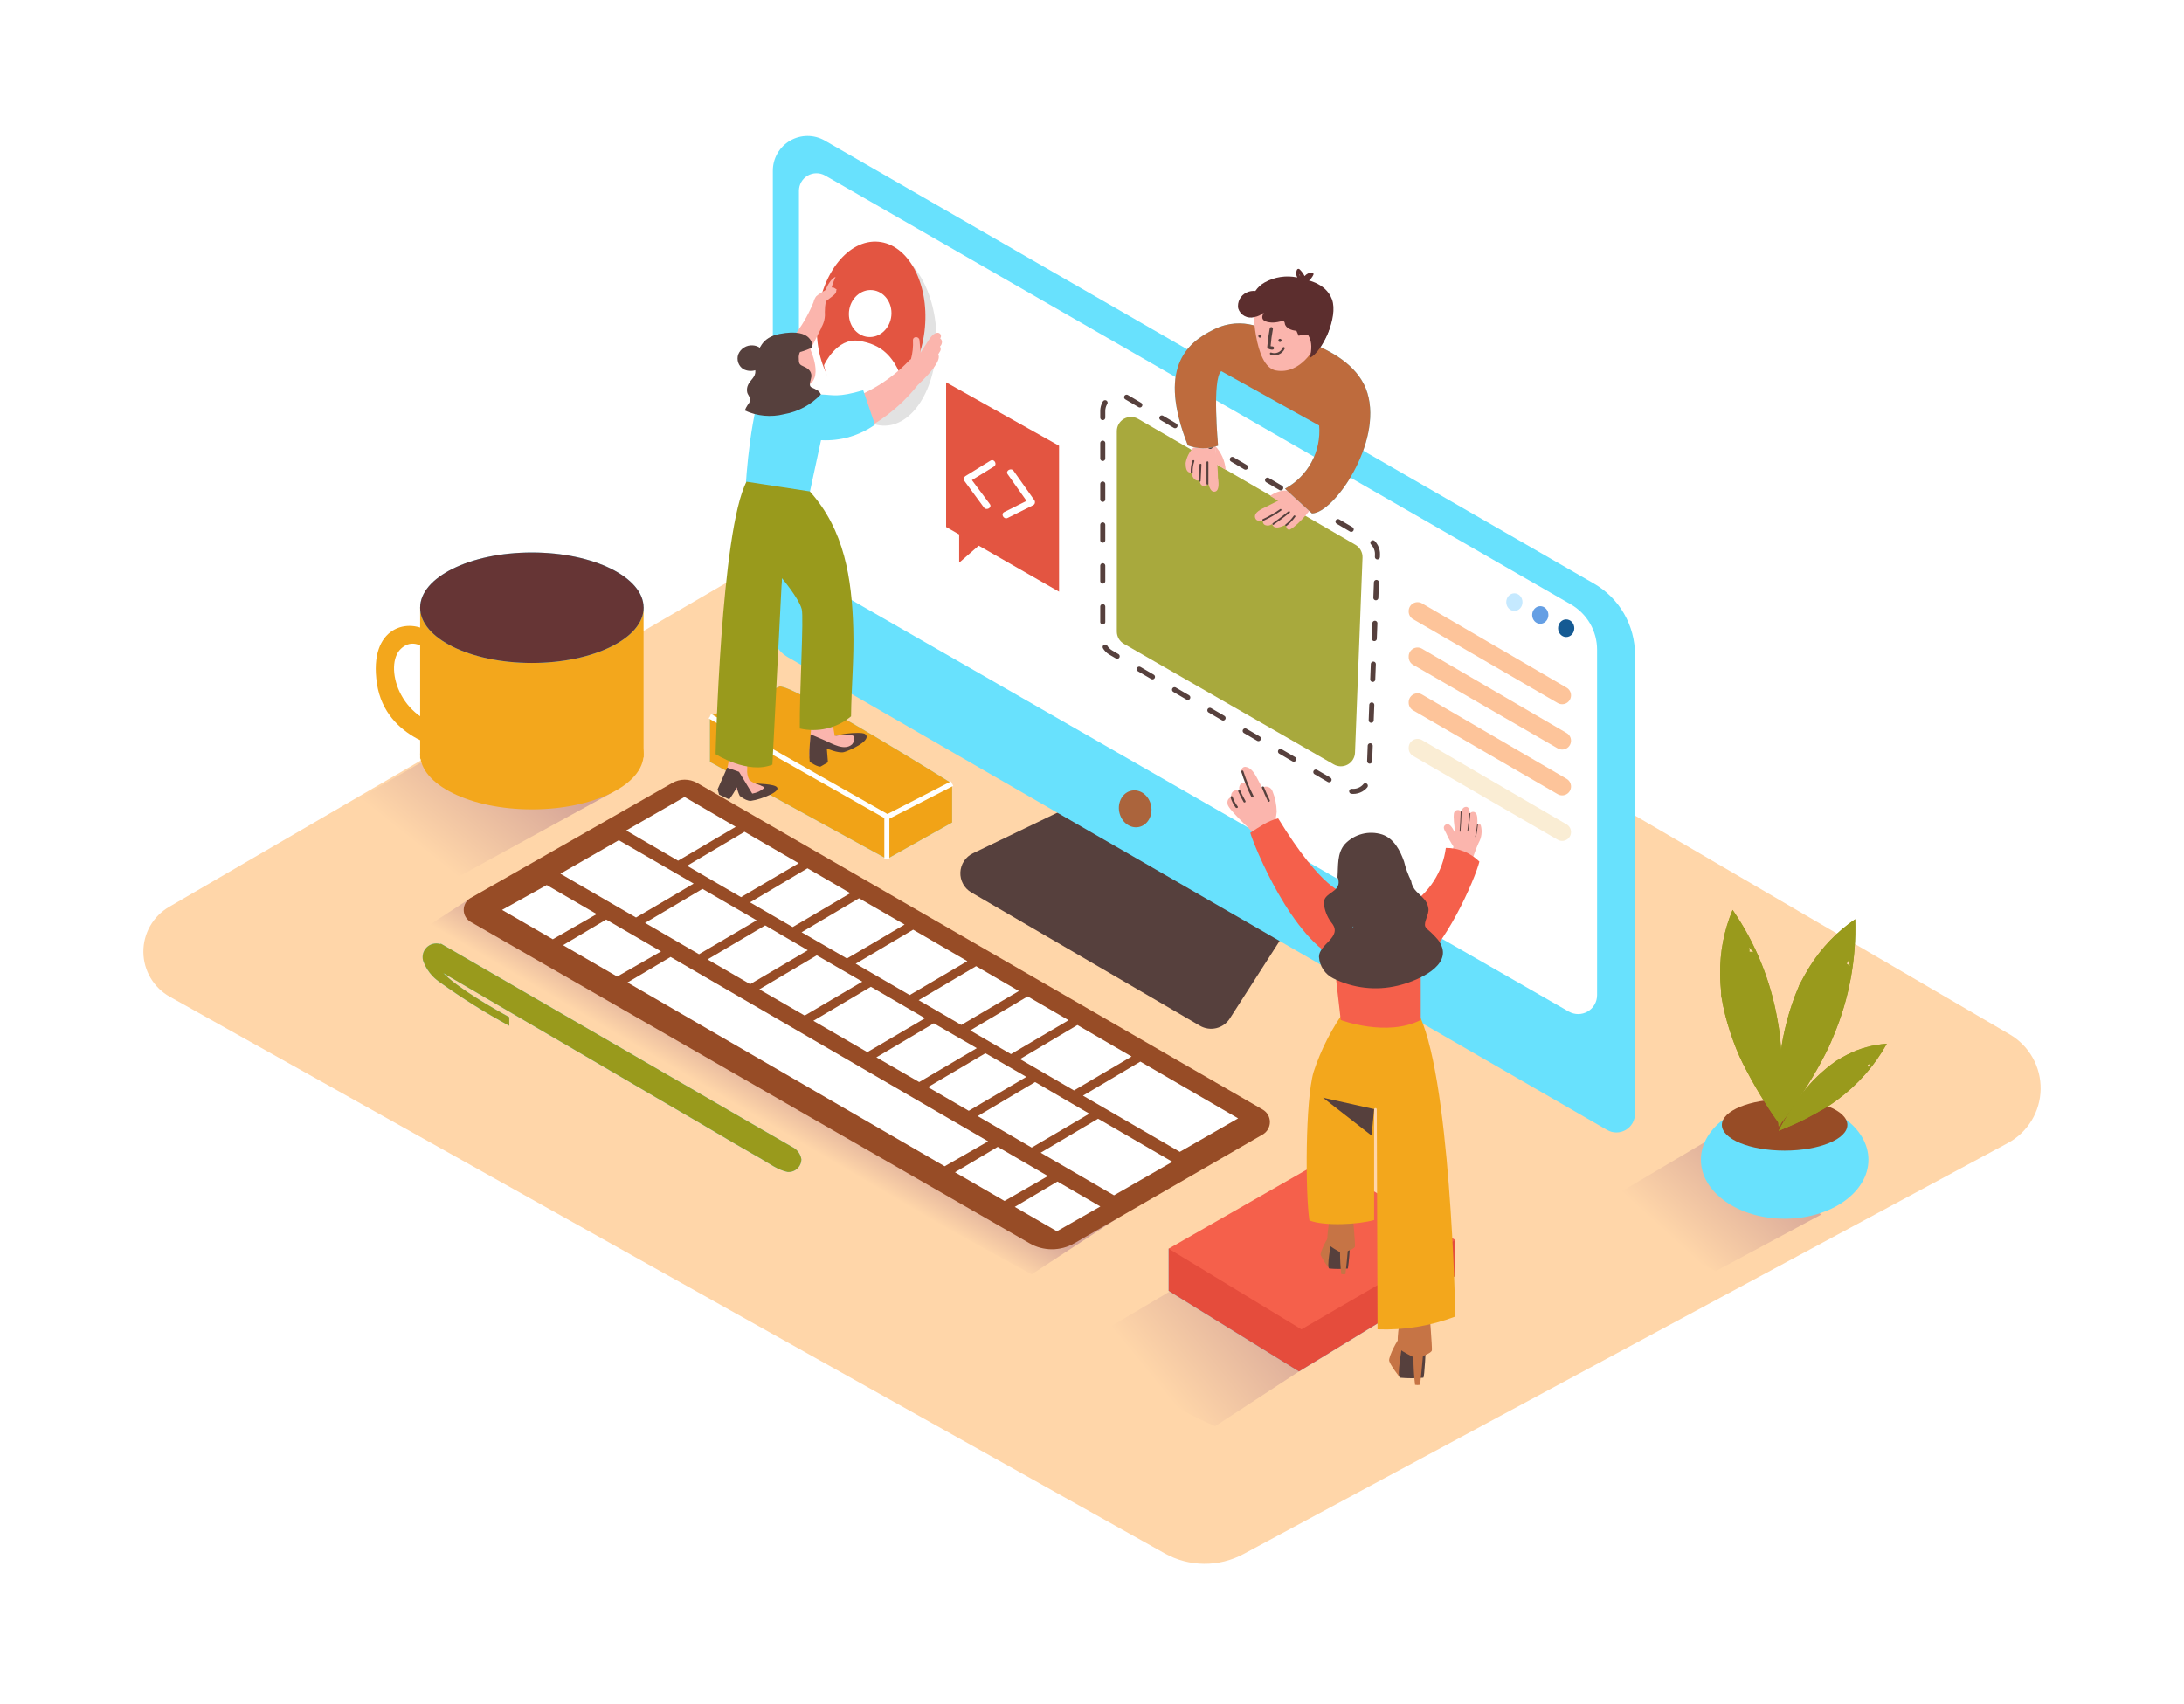 <svg width="273" height="213" viewBox="0 0 273 213" fill="none" xmlns="http://www.w3.org/2000/svg">
<g filter="url(#filter0_d_123_492)">
<path d="M122.725 47.291L21.137 106.385C20.151 106.959 19.333 107.783 18.768 108.775C18.203 109.767 17.911 110.891 17.921 112.032C17.93 113.173 18.242 114.292 18.823 115.274C19.405 116.256 20.235 117.067 21.232 117.624L145.587 187.214C147.09 188.055 148.781 188.503 150.503 188.517C152.226 188.532 153.924 188.111 155.441 187.296L250.98 135.913C252.199 135.258 253.221 134.29 253.941 133.108C254.661 131.927 255.054 130.575 255.078 129.192C255.103 127.808 254.758 126.443 254.08 125.237C253.402 124.031 252.414 123.028 251.219 122.33L122.725 47.291Z" fill="#FFD6A9"/>
<path d="M52.53 88.386L39.974 95.681C39.974 95.681 40.673 106.334 53.525 104.684L76.691 91.996" fill="url(#paint0_linear_123_492)"/>
<path d="M66.485 94.194C74.198 94.194 80.452 91.103 80.452 87.29C80.452 83.476 74.198 80.385 66.485 80.385C58.771 80.385 52.518 83.476 52.518 87.29C52.518 91.103 58.771 94.194 66.485 94.194Z" fill="#F3A71C"/>
<path d="M80.445 68.9V87.674C80.445 87.674 70.05 97.294 52.518 87.831V68.931" fill="#F3A71C"/>
<path d="M54.609 75.609C54.609 75.609 52.297 72.069 50.117 74.11C47.937 76.151 49.846 83.232 56.241 83.913V86.773C56.241 86.773 48.208 85.683 47.118 78.47C46.028 71.256 51.207 70.141 53.79 72.126" fill="#F3A71C"/>
<path d="M133.668 93.886L121.616 99.688C121.162 99.906 120.776 100.243 120.499 100.664C120.222 101.085 120.065 101.573 120.045 102.077C120.025 102.58 120.143 103.079 120.385 103.521C120.627 103.962 120.985 104.33 121.421 104.583L149.991 121.247C150.608 121.607 151.341 121.715 152.036 121.548C152.731 121.382 153.334 120.953 153.721 120.352L160.651 109.554" fill="#56403D"/>
<path d="M106.282 130.243L58.855 105.27L51.61 109.995L128.949 152.331L139.596 145.369" fill="url(#paint1_linear_123_492)"/>
<path d="M147.162 153.912L135.873 160.603C135.873 160.603 143.275 167.696 151.894 171.313L162.371 164.471" fill="url(#paint2_linear_123_492)"/>
<path d="M146.079 149.118V154.397L162.37 164.477L181.919 152.532V148.034" fill="#6DE1FC"/>
<path d="M146.079 149.118V154.397L162.37 164.477L181.919 152.532V148.034" fill="#E54C3C"/>
<path d="M181.919 148.034L165.319 138.105L146.079 149.118L162.679 159.204L181.919 148.034Z" fill="#F5604B"/>
<path d="M166.163 151.6C165.733 151.081 165.367 150.512 165.073 149.905C165.004 149.502 165.987 147.581 166.17 147.637C166.829 147.968 167.446 148.376 168.009 148.853" fill="#C67445"/>
<path d="M166.34 148.45C166.377 148.601 165.798 151.493 166.163 151.6C166.936 151.672 167.715 151.672 168.488 151.6C168.634 150.556 168.722 149.504 168.752 148.45" fill="#56403D"/>
<path d="M169.08 144.758L166.169 145.571C166.169 145.64 165.69 148.261 166.056 148.652C166.521 148.982 167.005 149.285 167.505 149.559C167.502 150.475 167.554 151.39 167.662 152.299C167.835 152.332 168.012 152.332 168.185 152.299C168.305 151.348 168.469 149.414 168.469 149.414C168.469 149.414 169.319 149.118 169.37 148.853C169.42 148.589 169.08 144.758 169.08 144.758Z" fill="#C67445"/>
<path d="M175.008 165.252C175.008 165.252 173.748 163.646 173.647 163.135C173.547 162.625 174.788 160.231 175.021 160.3C175.843 160.713 176.613 161.223 177.314 161.819" fill="#C67445"/>
<path d="M175.229 161.308C175.273 161.497 174.549 165.088 175.008 165.252C175.974 165.342 176.947 165.342 177.913 165.252C178.064 165.252 178.24 161.308 178.24 161.308" fill="#56403D"/>
<path d="M178.656 156.734L175.021 157.749C175.021 157.837 174.422 161.107 174.876 161.592C175.33 162.077 176.716 162.638 176.684 162.726C176.68 163.867 176.745 165.007 176.879 166.14C177.088 166.178 177.301 166.178 177.509 166.14C177.654 164.95 177.862 162.537 177.862 162.537C177.862 162.537 178.927 162.165 178.984 161.837C179.04 161.51 178.656 156.734 178.656 156.734Z" fill="#C67445"/>
<path d="M199.244 65.964L103.106 10.581C102.446 10.199 101.696 9.999 100.933 10C100.17 10.001 99.42 10.204 98.761 10.587C98.101 10.971 97.554 11.522 97.176 12.184C96.797 12.847 96.6 13.598 96.605 14.361V71.974C96.6 72.612 96.764 73.239 97.08 73.793C97.397 74.346 97.855 74.805 98.407 75.124L200.882 134.275C201.236 134.48 201.638 134.588 202.046 134.588C202.455 134.589 202.857 134.481 203.211 134.277C203.565 134.072 203.858 133.778 204.062 133.424C204.266 133.069 204.373 132.668 204.373 132.259V74.834C204.372 73.036 203.898 71.269 202.998 69.712C202.098 68.154 200.803 66.862 199.244 65.964Z" fill="#68E1FD"/>
<path d="M103.119 14.934L196.359 68.566C197.356 69.139 198.183 69.965 198.759 70.961C199.334 71.956 199.636 73.086 199.635 74.236V117.429C199.634 117.842 199.525 118.248 199.318 118.606C199.112 118.964 198.814 119.262 198.457 119.469C198.099 119.676 197.693 119.786 197.28 119.787C196.866 119.789 196.46 119.681 196.101 119.476L101.04 64.918C100.684 64.715 100.389 64.422 100.183 64.068C99.977 63.714 99.869 63.312 99.868 62.902V16.83C99.872 16.451 99.975 16.08 100.165 15.752C100.356 15.424 100.628 15.151 100.956 14.96C101.283 14.769 101.655 14.666 102.034 14.662C102.413 14.657 102.787 14.751 103.119 14.934Z" fill="white"/>
<path d="M97.449 78.835C99.163 78.551 119.014 90.975 119.014 90.975V95.832L110.874 100.4L88.742 88.26V82.552L97.449 78.835Z" fill="#6DE1FC"/>
<path d="M97.449 78.835C99.163 78.551 119.014 90.975 119.014 90.975V95.832L110.874 100.4L88.742 88.26V82.552L97.449 78.835Z" fill="#F1A317"/>
<path d="M84.03 90.893L58.83 105.27C58.567 105.421 58.349 105.639 58.197 105.902C58.045 106.164 57.965 106.463 57.965 106.766C57.965 107.069 58.045 107.368 58.197 107.63C58.349 107.893 58.567 108.111 58.83 108.262L128.703 148.45C129.551 148.939 130.512 149.196 131.491 149.196C132.47 149.196 133.431 148.939 134.279 148.45L157.809 134.861C158.09 134.705 158.324 134.476 158.487 134.2C158.65 133.923 158.736 133.607 158.736 133.286C158.736 132.965 158.65 132.649 158.487 132.372C158.324 132.095 158.09 131.867 157.809 131.711L87.123 90.88C86.65 90.616 86.117 90.479 85.575 90.481C85.033 90.483 84.501 90.625 84.03 90.893Z" fill="#974C26"/>
<path d="M100.171 137.935C100.116 137.604 99.981 137.29 99.778 137.022C99.575 136.754 99.31 136.54 99.005 136.398L95.276 134.243L89.511 130.904L82.625 126.917L75.298 122.67L68.211 118.569L62.05 115.003L57.495 112.364L55.101 110.978C55.101 111.028 55.019 111.028 54.968 111.015C54.68 110.94 54.378 110.941 54.09 111.019C53.803 111.096 53.541 111.248 53.331 111.458C53.12 111.668 52.968 111.93 52.889 112.217C52.811 112.504 52.809 112.806 52.883 113.094C53.265 114.188 53.987 115.13 54.943 115.784C57.731 117.786 60.641 119.612 63.656 121.253V120.176C61.627 119.067 57.255 116.559 55.416 114.669L56.291 115.18L58.704 116.591L62.333 118.714L66.863 121.36L71.978 124.346L77.359 127.496L82.688 130.615L87.653 133.513L91.93 136.033L95.206 137.923C96.208 138.509 97.292 139.302 98.457 139.529C98.676 139.545 98.896 139.515 99.103 139.442C99.31 139.369 99.5 139.254 99.66 139.105C99.821 138.955 99.949 138.774 100.037 138.573C100.125 138.372 100.17 138.155 100.171 137.935Z" fill="#6DE1FC"/>
<path d="M100.171 137.935C100.116 137.604 99.981 137.29 99.778 137.022C99.575 136.754 99.31 136.54 99.005 136.398L95.276 134.243L89.511 130.904L82.625 126.917L75.298 122.67L68.211 118.569L62.05 115.003L57.495 112.364L55.101 110.978C55.101 111.028 55.019 111.028 54.968 111.015C54.68 110.94 54.378 110.941 54.09 111.019C53.803 111.096 53.541 111.248 53.331 111.458C53.12 111.668 52.968 111.93 52.889 112.217C52.811 112.504 52.809 112.806 52.883 113.094C53.265 114.188 53.987 115.13 54.943 115.784C57.731 117.786 60.641 119.612 63.656 121.253V120.176C61.627 119.067 57.255 116.559 55.416 114.669L56.291 115.18L58.704 116.591L62.333 118.714L66.863 121.36L71.978 124.346L77.359 127.496L82.688 130.615L87.653 133.513L91.93 136.033L95.206 137.923C96.208 138.509 97.292 139.302 98.457 139.529C98.676 139.545 98.896 139.515 99.103 139.442C99.31 139.369 99.5 139.254 99.66 139.105C99.821 138.955 99.949 138.774 100.037 138.573C100.125 138.372 100.17 138.155 100.171 137.935Z" fill="#999A1C"/>
<path d="M142.336 96.403C143.436 96.192 144.132 95.001 143.889 93.743C143.647 92.486 142.559 91.638 141.459 91.85C140.359 92.062 139.663 93.253 139.905 94.51C140.148 95.768 141.236 96.615 142.336 96.403Z" fill="#AB643C"/>
<path d="M142.261 45.369L169.433 61.119C169.711 61.281 169.941 61.515 170.096 61.797C170.252 62.079 170.327 62.398 170.315 62.719L169.376 87.107C169.365 87.412 169.275 87.708 169.115 87.968C168.955 88.228 168.731 88.442 168.464 88.589C168.197 88.737 167.897 88.813 167.592 88.811C167.287 88.808 166.988 88.727 166.724 88.575L140.491 73.499C140.22 73.344 139.996 73.12 139.84 72.85C139.684 72.58 139.602 72.273 139.602 71.962V46.907C139.601 46.595 139.682 46.289 139.838 46.019C139.993 45.748 140.217 45.524 140.486 45.368C140.756 45.212 141.062 45.13 141.374 45.13C141.685 45.13 141.991 45.213 142.261 45.369Z" fill="#A8A93D"/>
<path d="M151.994 49.647C151.996 49.628 151.996 49.609 151.994 49.59L151.893 48.74C150.841 48.689 150.243 48.941 149.191 48.948C148.671 49.481 148.326 50.16 148.202 50.894C148.202 51.417 148.265 52.154 148.907 52.079C149.008 52.564 149.292 53.2 149.865 53.068L149.94 53.036C149.978 53.358 150.079 53.666 150.388 53.761C150.696 53.855 150.892 53.685 151.018 53.402C151.131 53.83 151.333 54.485 151.767 54.479C152.36 54.479 152.397 53.603 152.246 52.734C152.233 51.7 152.149 50.669 151.994 49.647Z" fill="#FBB5AD"/>
<path d="M149.058 50.611C148.892 51.081 148.819 51.58 148.844 52.079C148.844 52.236 149.09 52.236 149.084 52.079C149.06 51.601 149.131 51.124 149.292 50.674C149.342 50.529 149.109 50.466 149.058 50.611Z" fill="#56403D"/>
<path d="M149.941 51.09L149.84 53.112C149.84 53.27 150.073 53.27 150.079 53.112L150.18 51.09C150.18 50.938 149.953 50.938 149.941 51.09Z" fill="#56403D"/>
<path d="M150.81 50.8V53.477C150.81 53.509 150.823 53.54 150.845 53.562C150.868 53.584 150.898 53.597 150.93 53.597C150.962 53.597 150.992 53.584 151.014 53.562C151.037 53.54 151.049 53.509 151.049 53.477V50.8C151.049 50.768 151.037 50.738 151.014 50.715C150.992 50.693 150.962 50.68 150.93 50.68C150.898 50.68 150.868 50.693 150.845 50.715C150.823 50.738 150.81 50.768 150.81 50.8Z" fill="#56403D"/>
<path d="M151.881 48.74C152.663 49.562 153.133 50.632 153.21 51.764L152.07 51.046L151.881 48.74Z" fill="#FBB5AD"/>
<path d="M162.478 54.448C162.478 54.448 161.633 54.599 161.615 54.586C160.884 55.046 159.025 55.997 158.25 56.369C157.79 56.59 156.65 57.068 156.902 57.761C157.034 58.133 157.406 58.196 157.885 58.089C157.851 58.188 157.852 58.295 157.889 58.393C157.926 58.491 157.996 58.573 158.087 58.624C158.235 58.694 158.4 58.721 158.564 58.703C158.727 58.685 158.882 58.623 159.013 58.524C159.037 58.641 159.102 58.746 159.195 58.82C159.592 59.16 160.348 58.782 160.783 58.58C160.775 58.66 160.775 58.74 160.783 58.82C160.783 59.072 161.035 59.318 161.268 59.191C162.383 58.599 164.135 56.438 164.645 55.411C163.586 55.008 163.517 54.889 162.478 54.448Z" fill="#FBB5AD"/>
<path d="M161.722 57.49C161.43 57.898 161.082 58.263 160.689 58.574C160.575 58.662 160.733 58.813 160.846 58.732C161.254 58.408 161.615 58.028 161.917 57.604C161.993 57.49 161.804 57.377 161.722 57.49Z" fill="#56403D"/>
<path d="M161.06 56.93C160.418 57.442 159.762 57.938 159.095 58.417C158.981 58.499 159.095 58.688 159.208 58.606C159.909 58.114 160.579 57.612 161.218 57.1C161.325 56.999 161.167 56.842 161.06 56.93Z" fill="#56403D"/>
<path d="M160.021 56.653C159.333 57.137 158.604 57.559 157.841 57.913C157.715 57.976 157.841 58.165 157.954 58.102C158.717 57.748 159.447 57.326 160.134 56.842C160.26 56.76 160.134 56.571 160.021 56.653Z" fill="#56403D"/>
<path d="M161.615 54.58C161.615 54.58 160.55 53.799 158.754 54.996L160.26 55.934" fill="#FBB5AD"/>
<path d="M185.107 96.217C185.094 96.173 185.071 96.132 185.042 96.097C185.012 96.062 184.975 96.033 184.933 96.013C184.892 95.993 184.847 95.982 184.801 95.98C184.755 95.978 184.709 95.986 184.666 96.002C184.684 95.793 184.684 95.582 184.666 95.372C184.666 95.076 184.609 94.654 184.288 94.528C184.195 94.494 184.093 94.49 183.997 94.519C183.902 94.547 183.818 94.606 183.759 94.686C183.723 94.493 183.67 94.303 183.601 94.119C183.58 94.05 183.538 93.99 183.48 93.947C183.422 93.904 183.352 93.88 183.28 93.879C182.921 93.879 182.738 94.169 182.65 94.509C182.65 94.478 182.518 94.358 182.486 94.339C182.428 94.297 182.357 94.272 182.285 94.27C182.149 94.262 182.015 94.302 181.907 94.383C181.803 94.485 181.74 94.622 181.73 94.768C181.702 95.008 181.702 95.251 181.73 95.492C181.73 95.788 181.793 96.078 181.812 96.374C181.831 96.67 181.812 96.79 181.812 97.004C181.535 96.469 181.144 95.801 180.691 96.116C180.237 96.431 180.634 96.859 180.76 97.155C181.02 97.743 181.327 98.307 181.68 98.844C181.632 99.108 181.567 99.369 181.485 99.625C182.328 99.969 183.143 100.378 183.923 100.847C184.173 100.011 184.474 99.19 184.824 98.39C185.202 97.732 185.304 96.95 185.107 96.217Z" fill="#FBB5AD"/>
<path d="M182.587 94.503C182.562 95.318 182.518 96.131 182.455 96.941C182.455 97.01 182.562 97.01 182.562 96.941C182.625 96.131 182.669 95.318 182.694 94.503C182.701 94.427 182.587 94.427 182.587 94.503Z" fill="#56403D"/>
<path d="M183.684 94.711C183.612 95.446 183.524 96.177 183.419 96.903C183.419 96.973 183.513 97.004 183.526 96.903C183.635 96.164 183.726 95.423 183.797 94.68C183.797 94.642 183.69 94.642 183.684 94.711Z" fill="#56403D"/>
<path d="M184.641 96.072C184.587 96.584 184.507 97.092 184.402 97.596C184.402 97.666 184.496 97.697 184.509 97.596C184.614 97.084 184.694 96.567 184.748 96.047C184.755 96.002 184.648 96.002 184.641 96.072Z" fill="#56403D"/>
<path d="M159.737 96.091C159.661 95.921 159.586 95.75 159.517 95.574C159.477 95.483 159.462 95.383 159.472 95.284C159.527 95.018 159.565 94.749 159.586 94.478C159.569 93.614 159.397 92.76 159.076 91.958C159.036 91.83 158.967 91.713 158.875 91.617C158.782 91.52 158.669 91.446 158.543 91.401C158.417 91.356 158.282 91.341 158.15 91.356C158.017 91.372 157.89 91.418 157.778 91.492L157.545 91.07C157.11 90.301 156.644 88.978 155.655 88.877C155.578 88.876 155.503 88.893 155.435 88.927C155.367 88.961 155.308 89.012 155.263 89.073C155.218 89.135 155.19 89.207 155.179 89.283C155.168 89.358 155.176 89.435 155.201 89.507C155.39 90.005 155.585 90.496 155.787 90.981C155.745 90.936 155.693 90.9 155.636 90.876C155.58 90.851 155.518 90.838 155.456 90.838C155.394 90.838 155.333 90.851 155.276 90.876C155.219 90.9 155.168 90.936 155.125 90.981C155.009 91.099 154.932 91.25 154.904 91.413C154.876 91.577 154.898 91.745 154.968 91.895H154.848C154.743 91.841 154.627 91.811 154.508 91.807C154.413 91.812 154.321 91.838 154.237 91.883C154.154 91.928 154.081 91.99 154.023 92.065C153.957 92.154 153.914 92.258 153.897 92.368C153.879 92.477 153.888 92.59 153.922 92.695H153.84C153.746 92.73 153.661 92.787 153.593 92.862C153.525 92.936 153.476 93.026 153.45 93.123C153.415 93.255 153.415 93.394 153.45 93.526C153.399 94.018 155.97 96.424 155.97 96.424L157.494 98.094L160.052 96.878C160.09 96.79 159.769 96.16 159.737 96.091Z" fill="#FBB5AD"/>
<path d="M177.081 119.287C172.539 111.526 168.261 119.111 168.261 119.111C166.499 121.52 165.127 124.193 164.198 127.03C163.152 130.596 163.158 142.15 163.675 145.59C165.565 146.32 169.792 146.1 171.764 145.539V131.679C171.772 131.641 171.792 131.606 171.823 131.581C171.853 131.555 171.891 131.542 171.931 131.542C171.97 131.542 172.009 131.555 172.039 131.581C172.07 131.606 172.09 131.641 172.098 131.679L172.192 159.204C175.509 159.327 178.817 158.783 181.92 157.604C181.92 157.604 181.353 126.589 177.081 119.287Z" fill="#F3A71C"/>
<path d="M159.769 95.316C158.401 95.65 157.469 96.368 156.285 97.124C156.719 98.648 161.482 110.555 167.473 113.075L167.952 104.602C167.952 104.602 165.3 104.35 159.769 95.316Z" fill="#F5604B"/>
<path d="M180.729 99.014C180.542 100.488 180.028 101.902 179.225 103.152C178.422 104.403 177.349 105.457 176.086 106.24L176.898 114.02C180.533 111.683 184.364 102.995 184.925 100.727C184.373 100.179 183.718 99.746 182.998 99.452C182.278 99.158 181.507 99.009 180.729 99.014Z" fill="#F5604B"/>
<path d="M166.793 113.554L167.593 120.528C167.593 120.528 173.339 122.702 177.591 120.528V113.46" fill="#F5604B"/>
<path d="M180.294 111.551C180.178 111.158 179.985 110.792 179.727 110.474C179.325 110.007 178.887 109.573 178.417 109.176C178.301 109.084 178.21 108.965 178.152 108.829C177.957 108.237 178.65 107.33 178.555 106.605C178.41 105.534 177.73 105.175 177.062 104.47C176.7 104.108 176.464 103.64 176.388 103.134C176.005 102.363 175.709 101.552 175.506 100.715C175.021 99.348 174.246 97.836 172.778 97.338C171.966 97.078 171.097 97.052 170.272 97.264C169.446 97.476 168.696 97.916 168.11 98.535C167.102 99.688 167.297 101.257 167.184 102.699C167.249 102.83 167.294 102.971 167.316 103.115C167.511 104.514 165.672 104.577 165.502 105.686C165.479 105.896 165.49 106.108 165.533 106.316C165.676 107.111 166.019 107.856 166.529 108.483C167.789 110.184 164.859 111.059 164.872 112.634C164.907 113.202 165.092 113.75 165.407 114.224C165.722 114.697 166.157 115.079 166.667 115.331C169.153 116.565 171.993 116.889 174.693 116.244C176.709 115.784 180.987 114.109 180.294 111.551ZM169.08 108.955C169.08 108.924 169.08 108.886 169.08 108.854H169.193L169.08 108.955Z" fill="#56403D"/>
<path d="M171.764 131.667L165.375 130.243L171.449 134.981L171.764 131.667Z" fill="#56403D"/>
<path d="M156.681 92.5C156.181 91.512 155.759 90.486 155.421 89.432C155.371 89.268 155.106 89.337 155.163 89.501C155.499 90.583 155.92 91.636 156.423 92.651C156.524 92.79 156.757 92.651 156.681 92.5Z" fill="#56403D"/>
<path d="M155.68 93.13C155.431 92.704 155.208 92.265 155.012 91.813C154.943 91.655 154.71 91.813 154.779 91.951C154.975 92.403 155.198 92.843 155.447 93.268C155.465 93.299 155.495 93.322 155.53 93.33C155.565 93.339 155.602 93.334 155.633 93.316C155.664 93.297 155.686 93.267 155.695 93.232C155.704 93.198 155.698 93.16 155.68 93.13Z" fill="#56403D"/>
<path d="M154.71 93.829C154.432 93.469 154.219 93.064 154.08 92.632C154.029 92.468 153.765 92.537 153.821 92.701C153.958 93.154 154.171 93.58 154.451 93.961C154.59 94.106 154.817 93.968 154.71 93.829Z" fill="#56403D"/>
<path d="M158.716 93.041C158.456 92.512 158.217 91.972 157.998 91.422C157.935 91.265 157.671 91.334 157.74 91.492C157.967 92.063 158.215 92.624 158.483 93.174C158.559 93.338 158.792 93.199 158.716 93.041Z" fill="#56403D"/>
<path d="M98.772 44.437C98.811 44.373 98.831 44.298 98.829 44.223C98.832 43.85 98.758 43.481 98.612 43.139C98.465 42.796 98.25 42.487 97.978 42.232C97.872 42.136 97.746 42.066 97.608 42.026C97.471 41.987 97.326 41.98 97.186 42.005C97.045 42.031 96.912 42.089 96.797 42.174C96.682 42.259 96.588 42.369 96.523 42.496C95.931 43.712 97.285 44.928 98.369 45.073C98.671 45.111 98.791 44.859 98.741 44.62C98.765 44.562 98.775 44.499 98.772 44.437Z" fill="#FBB5AD"/>
<path d="M97.695 65.454L95.515 64.238L97.329 69.202L97.695 65.454Z" fill="#382624"/>
<path d="M122.013 113.8L114.831 118.052L120.161 121.146C121.666 120.27 125.976 117.725 127.362 116.906L122.013 113.8Z" fill="white"/>
<path d="M114.144 109.239L106.962 113.491L113.709 117.41C114.887 116.729 119.241 114.159 120.916 113.17L114.144 109.239Z" fill="white"/>
<path d="M85.567 92.644L78.272 96.834L84.761 100.614C85.788 100.022 90.192 97.42 91.968 96.374L85.567 92.644Z" fill="white"/>
<path d="M100.933 101.565L93.751 105.818L99.081 108.911C100.341 108.18 104.669 105.623 106.288 104.671L100.933 101.565Z" fill="white"/>
<path d="M93.064 96.998L85.882 101.25L92.63 105.169C93.423 104.715 97.941 102.019 99.837 100.929L93.064 96.998Z" fill="white"/>
<path d="M128.458 117.58L121.276 121.832L126.372 124.793C127.903 123.899 132.219 121.354 133.573 120.554L128.458 117.58Z" fill="white"/>
<path d="M107.378 105.308L100.196 109.56L105.866 112.836C107.195 112.067 111.536 109.516 113.073 108.596L107.378 105.308Z" fill="white"/>
<path d="M134.676 121.158L127.5 125.417L134.247 129.336C135.659 128.517 139.968 125.972 141.448 125.096L134.676 121.158Z" fill="white"/>
<path d="M142.544 125.732L135.369 129.985L147.477 137.015L154.766 132.826L142.544 125.732Z" fill="white"/>
<path d="M77.346 98.05L70.05 102.239L79.5 107.714C80.76 106.996 85.07 104.438 86.707 103.474L77.346 98.05Z" fill="white"/>
<path d="M95.647 108.703L88.44 112.956L93.77 116.049C95.194 115.217 99.503 112.679 100.971 111.809L95.647 108.703Z" fill="white"/>
<path d="M108.858 116.377L101.67 120.629L108.417 124.548C109.772 123.76 114.087 121.215 115.624 120.308L108.858 116.377Z" fill="white"/>
<path d="M102.099 112.445L94.916 116.698L100.587 119.974C102.067 119.111 106.376 116.566 107.787 115.734L102.099 112.445Z" fill="white"/>
<path d="M116.727 120.944L109.545 125.197L114.9 128.29C116.544 127.326 120.885 124.768 122.101 124.05L116.727 120.944Z" fill="white"/>
<path d="M123.178 124.686L115.996 128.92L121.093 131.881C122.769 130.904 127.116 128.34 128.294 127.641L123.178 124.686Z" fill="white"/>
<path d="M87.81 104.136L80.628 108.388L87.375 112.307C88.446 111.677 92.831 109.1 94.582 108.067L87.81 104.136Z" fill="white"/>
<path d="M129.39 128.29L122.208 132.542L128.962 136.48C130.524 135.573 134.833 133.021 136.163 132.24L129.39 128.29Z" fill="white"/>
<path d="M130.083 137.123L139.25 142.446L146.545 138.257L137.259 132.87L130.083 137.123Z" fill="white"/>
<path d="M124.715 136.392L119.373 139.567L125.566 143.152L130.99 140.039L124.715 136.392Z" fill="white"/>
<path d="M126.845 143.895L132.112 146.944L137.542 143.845L132.181 140.726L126.845 143.895Z" fill="white"/>
<path d="M68.343 103.657L62.755 106.763L69.099 110.436L74.586 107.286L68.343 103.657Z" fill="white"/>
<path d="M75.771 107.972L70.378 111.173L77.15 115.098L82.631 111.954L75.771 107.972Z" fill="white"/>
<path d="M83.822 112.647L78.436 115.841L118.081 138.817L123.518 135.699L83.822 112.647Z" fill="white"/>
<path d="M110.649 46.22C114.363 46.115 117.235 41.096 117.063 35.009C116.891 28.923 113.74 24.074 110.026 24.179C106.311 24.284 103.439 29.303 103.611 35.39C103.784 41.476 106.934 46.325 110.649 46.22Z" fill="#E2E2E2"/>
<path d="M115.616 33.935C116.118 28.354 113.513 23.559 109.797 23.224C106.081 22.89 102.661 27.143 102.159 32.724C101.656 38.305 104.262 43.1 107.978 43.435C111.694 43.769 115.113 39.516 115.616 33.935Z" fill="#E35541"/>
<path d="M111.42 32.45C111.57 30.832 110.508 29.41 109.046 29.273C107.584 29.137 106.276 30.338 106.125 31.956C105.974 33.574 107.037 34.996 108.499 35.132C109.961 35.268 111.269 34.068 111.42 32.45Z" fill="white"/>
<path d="M103 38.66C103 38.66 104.575 35.176 107.372 35.617C110.169 36.058 111.946 37.507 113.098 41.444C112.425 42.429 111.452 43.17 110.324 43.558C109.196 43.946 107.973 43.961 106.836 43.599C105.842 43.151 104.973 42.467 104.304 41.606C103.635 40.745 103.187 39.734 103 38.66Z" fill="white"/>
<path d="M117.552 36.442C117.538 36.402 117.519 36.364 117.496 36.329C117.581 36.248 117.647 36.15 117.691 36.041C117.734 35.933 117.754 35.816 117.748 35.699C117.739 35.621 117.715 35.545 117.676 35.477C117.637 35.408 117.584 35.349 117.521 35.302C117.58 35.236 117.616 35.152 117.625 35.064C117.634 34.975 117.615 34.886 117.57 34.81C117.525 34.733 117.458 34.672 117.376 34.636C117.295 34.6 117.205 34.59 117.118 34.609C116.488 34.729 116.097 35.535 115.77 36.014C115.524 36.367 115.297 36.732 115.083 37.097C115.045 36.568 114.969 36.033 114.932 35.535C114.894 35.037 114.119 35.006 114.119 35.535C114.163 36.333 114.08 37.132 113.873 37.904C113.793 37.943 113.721 37.997 113.659 38.061C111.373 40.459 108.51 42.229 105.343 43.202C105.185 43.255 105.048 43.359 104.955 43.497C104.861 43.635 104.815 43.801 104.824 43.967C104.834 44.134 104.898 44.293 105.006 44.42C105.115 44.547 105.262 44.635 105.425 44.67C105.436 44.824 105.494 44.97 105.591 45.089C105.688 45.209 105.819 45.296 105.967 45.338C105.99 45.455 106.038 45.567 106.108 45.664C106.177 45.762 106.267 45.844 106.37 45.905L105.834 46.138C104.965 46.503 105.349 47.94 106.231 47.574C109.552 46.187 112.468 43.98 114.705 41.161C114.963 40.915 115.215 40.669 115.467 40.411C115.858 40.014 117.748 38.118 117.282 37.305C117.42 37.022 117.691 36.808 117.552 36.442Z" fill="#FBB5AD"/>
<path d="M104.448 27.61C103.56 27.962 102.873 29.878 102.949 30.281L103.648 29.928L103.774 29.789C103.899 29.036 104.126 28.302 104.448 27.61Z" fill="#FBB5AD"/>
<path d="M104.568 29.166C104.52 29.132 104.467 29.106 104.41 29.09L104.354 29.04C104.007 28.769 103.472 29.122 103.157 29.292C102.754 29.504 102.374 29.758 102.023 30.048C101.863 30.266 101.749 30.515 101.689 30.779C101.557 31.093 101.424 31.409 101.273 31.717C100.966 32.368 100.619 32.999 100.234 33.607C99.481 34.784 98.593 35.869 97.588 36.839C97.121 37.293 97.833 37.998 98.299 37.545L98.633 37.211C98.704 37.257 98.786 37.282 98.87 37.282C98.954 37.282 99.036 37.257 99.106 37.211C99.189 37.154 99.266 37.091 99.339 37.022L99.446 36.934C99.476 37.011 99.524 37.079 99.587 37.133C99.649 37.186 99.724 37.223 99.805 37.241C99.885 37.258 99.969 37.256 100.048 37.233C100.128 37.21 100.2 37.168 100.259 37.11L100.599 36.751C100.707 36.711 100.796 36.629 100.845 36.524C100.845 36.524 100.895 37.211 100.908 37.192C101.456 36.612 102.105 35.006 102.653 34.042C102.649 33.998 102.66 33.953 102.684 33.916C103.014 33.344 103.161 32.684 103.106 32.026C103.105 31.574 103.145 31.122 103.226 30.678L104.121 29.985C104.335 29.821 104.568 29.575 104.524 29.355C104.55 29.295 104.565 29.231 104.568 29.166Z" fill="#FBB5AD"/>
<path d="M107.901 41.791C104.719 42.723 104.171 42.37 102.665 42.32C101.16 42.27 99.559 40.159 99.559 40.159C99.559 40.159 99.181 35.441 96.365 39.132C94.267 41.892 93.461 49.88 93.215 53.748C94.326 54.511 95.615 54.971 96.957 55.084C97.822 55.229 98.696 55.302 99.572 55.304C100.111 55.3 100.643 55.185 101.134 54.964L102.628 48.034C105.028 48.164 107.402 47.483 109.369 46.1L107.901 41.791Z" fill="#68E1FD"/>
<path d="M101.04 36.115C101.04 36.115 103.088 40.046 101.04 41.155C98.993 42.263 97.43 40.43 97.26 39.958C97.157 39.437 97.183 38.898 97.336 38.389C97.488 37.88 97.763 37.417 98.135 37.038C98.508 36.659 98.967 36.377 99.473 36.216C99.98 36.055 100.517 36.02 101.04 36.115Z" fill="#FBB5AD"/>
<path d="M101.217 35.529C100.7 35.2 100.118 34.987 99.511 34.905C98.904 34.822 98.287 34.871 97.701 35.05C96.67 35.239 95.72 35.737 94.98 36.48C94.718 36.303 94.413 36.201 94.098 36.184C93.716 36.155 93.334 36.248 93.008 36.45C92.682 36.651 92.428 36.951 92.283 37.305C92.165 37.639 92.162 38.003 92.276 38.338C92.391 38.673 92.615 38.96 92.913 39.151C93.375 39.393 93.914 39.443 94.413 39.29V39.384C94.482 40.128 93.783 40.499 93.505 41.129C93.371 41.416 93.334 41.739 93.398 42.049C93.468 42.358 93.789 42.679 93.783 43.007C93.726 43.24 93.614 43.456 93.455 43.637C93.311 43.851 93.192 44.081 93.102 44.324C94.639 45.034 96.374 45.197 98.016 44.783C99.774 44.476 101.385 43.607 102.609 42.307C102.538 42.146 102.432 42.002 102.3 41.885C102.026 41.701 101.732 41.547 101.425 41.425C100.99 41.173 101.425 40.411 101.425 40.002C101.425 39.296 100.883 39 100.297 38.742C99.875 38.565 99.856 38.307 99.85 37.879C99.811 37.538 99.882 37.194 100.051 36.896C100.178 36.914 100.307 36.887 100.417 36.82C100.636 36.688 100.871 36.584 101.116 36.511C101.239 36.467 101.34 36.376 101.396 36.258C101.453 36.141 101.461 36.005 101.418 35.882C101.418 35.81 101.4 35.74 101.364 35.678C101.329 35.617 101.278 35.565 101.217 35.529Z" fill="#56403D"/>
<path d="M99.667 37.097C100.323 36.954 100.958 36.727 101.557 36.423C101.557 36.36 101.752 33.903 97.411 34.76C93.07 35.617 95.131 40.802 95.131 40.802" fill="#56403D"/>
<path d="M140.825 42.66L171.203 60.54C171.515 60.726 171.771 60.992 171.944 61.312C172.117 61.631 172.201 61.991 172.186 62.354L171.134 90.017C171.125 90.36 171.028 90.695 170.85 90.989C170.673 91.283 170.423 91.526 170.123 91.693C169.824 91.861 169.486 91.948 169.143 91.946C168.8 91.944 168.464 91.852 168.167 91.681L138.84 74.582C138.536 74.404 138.284 74.149 138.109 73.843C137.935 73.537 137.843 73.19 137.845 72.837V44.399C137.841 44.049 137.93 43.703 138.103 43.398C138.275 43.093 138.526 42.84 138.829 42.663C139.132 42.486 139.476 42.393 139.826 42.393C140.177 42.392 140.521 42.484 140.825 42.66Z" stroke="#56403D" stroke-width="0.63" stroke-miterlimit="10" stroke-linecap="round" stroke-dasharray="1.92 3.19"/>
<path d="M159.555 34.867C158.339 34.306 155.453 32.404 151.812 34.155C148.17 35.907 144.718 39.145 148.479 48.683C149.694 49.149 151.036 49.163 152.259 48.721C152.259 48.721 151.484 40.373 152.656 39.403L164.891 46.201C165.026 47.79 164.695 49.384 163.937 50.788C163.179 52.191 162.029 53.343 160.626 54.101L163.996 57.194C166.755 57.15 172.816 48.374 170.926 42.137C169.036 35.9 158.717 34.546 158.717 34.546" fill="#6DE1FC"/>
<path d="M159.555 34.867C158.339 34.306 155.453 32.404 151.812 34.155C148.17 35.907 144.718 39.145 148.479 48.683C149.694 49.149 151.036 49.163 152.259 48.721C152.259 48.721 151.484 40.373 152.656 39.403L164.891 46.201C165.026 47.79 164.695 49.384 163.937 50.788C163.179 52.191 162.029 53.343 160.626 54.101L163.996 57.194C166.755 57.15 172.816 48.374 170.926 42.137C169.036 35.9 158.717 34.546 158.717 34.546" fill="#BE6B3D"/>
<path d="M163.454 34.351C162.623 35.27 161.029 34.855 159.977 34.615C158.717 34.325 157.236 33.55 157.349 32.032C157.349 31.805 157.009 31.805 156.99 32.032C156.871 33.614 158.313 34.552 159.68 34.911C160.896 35.214 162.736 35.674 163.706 34.603C163.857 34.42 163.605 34.181 163.454 34.351Z" fill="#009245"/>
<path d="M156.65 31.075C156.65 31.075 156.65 38.817 159.491 39.321C162.641 39.876 164.368 36.329 164.368 36.329C164.368 36.329 164.771 29.487 161.665 28.889C158.559 28.29 156.745 30.085 156.65 31.075Z" fill="#FBB5AD"/>
<path d="M159.038 36.31C158.965 36.314 158.892 36.303 158.824 36.279C158.884 35.556 158.981 34.837 159.114 34.124C159.121 34.072 159.107 34.02 159.076 33.978C159.046 33.936 159 33.907 158.948 33.898C158.897 33.889 158.844 33.901 158.801 33.93C158.758 33.959 158.728 34.004 158.717 34.055C158.573 34.817 158.469 35.587 158.408 36.36C158.402 36.404 158.409 36.449 158.429 36.489C158.45 36.528 158.482 36.56 158.521 36.581C158.687 36.678 158.877 36.726 159.069 36.719C159.334 36.688 159.303 36.31 159.038 36.31Z" fill="#56403D"/>
<path d="M160.348 36.455C160.236 36.728 160.022 36.946 159.751 37.064C159.481 37.181 159.175 37.189 158.899 37.085C158.735 37.028 158.666 37.286 158.83 37.343C159.16 37.464 159.524 37.456 159.848 37.32C160.173 37.185 160.435 36.932 160.581 36.612C160.657 36.436 160.424 36.31 160.348 36.455Z" fill="#56403D"/>
<path d="M159.996 35.359C159.942 35.359 159.891 35.38 159.853 35.418C159.815 35.456 159.794 35.507 159.794 35.56C159.794 35.614 159.815 35.665 159.853 35.703C159.891 35.741 159.942 35.762 159.996 35.762C160.049 35.762 160.1 35.741 160.138 35.703C160.176 35.665 160.197 35.614 160.197 35.56C160.197 35.507 160.176 35.456 160.138 35.418C160.1 35.38 160.049 35.359 159.996 35.359Z" fill="#56403D"/>
<path d="M157.495 34.817C157.441 34.817 157.39 34.838 157.352 34.876C157.314 34.914 157.293 34.965 157.293 35.018C157.293 35.072 157.314 35.123 157.352 35.161C157.39 35.199 157.441 35.22 157.495 35.22C157.548 35.22 157.599 35.199 157.637 35.161C157.675 35.123 157.696 35.072 157.696 35.018C157.696 34.965 157.675 34.914 157.637 34.876C157.599 34.838 157.548 34.817 157.495 34.817Z" fill="#56403D"/>
<path d="M162.15 35.56C162.15 35.56 162.9 32.587 163.731 33.569C164.563 34.552 162.383 36.688 162.383 36.688" fill="#FBB5AD"/>
<path d="M162.925 27.925C162.925 27.925 165.697 28.221 166.503 30.445C167.31 32.669 165.243 37.041 163.75 37.727L165.552 33.872L165.464 31.27L162.925 27.925Z" fill="#5C2E2E"/>
<path d="M166.459 31.421C166.233 29.878 165.199 29.128 163.87 28.334L163.536 28.158C163.803 27.949 164.019 27.682 164.166 27.377C164.184 27.346 164.193 27.311 164.193 27.275C164.193 27.24 164.184 27.205 164.166 27.174C164.148 27.143 164.122 27.118 164.091 27.101C164.06 27.083 164.025 27.074 163.99 27.074C163.815 27.081 163.643 27.125 163.486 27.201C163.329 27.279 163.189 27.387 163.076 27.521C162.918 27.203 162.705 26.915 162.446 26.671C162.421 26.647 162.389 26.63 162.355 26.621C162.321 26.613 162.286 26.613 162.252 26.621C162.218 26.63 162.187 26.647 162.161 26.672C162.136 26.696 162.117 26.726 162.106 26.759C162.045 26.909 162.018 27.07 162.027 27.231C162.036 27.392 162.08 27.549 162.156 27.692C160.762 27.4 159.31 27.624 158.068 28.322C157.608 28.58 157.216 28.943 156.921 29.38C156.543 29.34 156.16 29.408 155.819 29.575C155.452 29.746 155.152 30.031 154.963 30.389C154.774 30.746 154.708 31.155 154.773 31.553C154.901 31.965 155.185 32.309 155.565 32.513C155.944 32.717 156.388 32.764 156.801 32.643C157.232 32.563 157.636 32.375 157.973 32.095C157.721 32.517 157.595 33.059 158.414 33.248C159.838 33.576 160.512 32.725 160.6 33.437C160.676 34.017 161.476 34.338 162.049 34.351C162.093 34.439 162.201 34.672 162.327 34.981C162.613 34.886 162.919 34.868 163.215 34.93C163.238 34.905 163.266 34.885 163.298 34.873C163.33 34.861 163.364 34.856 163.398 34.86C163.432 34.864 163.464 34.875 163.493 34.894C163.521 34.913 163.545 34.938 163.561 34.968C164.053 35.812 163.939 36.732 163.75 37.709C164.528 37.052 165.17 36.249 165.64 35.346C166.292 34.146 166.577 32.781 166.459 31.421ZM162.427 27.269L162.484 27.358C162.481 27.378 162.481 27.4 162.484 27.421C162.484 27.484 162.534 27.553 162.56 27.616C162.487 27.514 162.441 27.394 162.427 27.269Z" fill="#5C2E2E"/>
<path d="M177.755 68.44L195.83 78.98C195.997 79.078 196.135 79.218 196.232 79.386C196.328 79.554 196.378 79.744 196.378 79.937C196.378 80.133 196.327 80.325 196.229 80.494C196.131 80.663 195.99 80.803 195.821 80.9C195.651 80.998 195.459 81.048 195.264 81.047C195.069 81.046 194.877 80.994 194.708 80.895L176.64 70.418C176.472 70.321 176.332 70.181 176.235 70.013C176.138 69.845 176.086 69.655 176.086 69.46V69.397C176.086 69.202 176.137 69.01 176.235 68.841C176.333 68.672 176.473 68.532 176.643 68.435C176.812 68.338 177.004 68.287 177.2 68.288C177.395 68.289 177.587 68.341 177.755 68.44Z" fill="#FDC49A"/>
<path d="M177.755 74.11L195.83 84.65C195.997 84.748 196.135 84.888 196.232 85.056C196.328 85.224 196.378 85.414 196.378 85.607C196.378 85.803 196.327 85.995 196.229 86.164C196.131 86.333 195.99 86.473 195.821 86.57C195.651 86.667 195.459 86.718 195.264 86.717C195.069 86.716 194.877 86.664 194.708 86.565L176.64 76.12C176.472 76.022 176.332 75.883 176.235 75.715C176.138 75.547 176.086 75.356 176.086 75.162V75.099C176.08 74.901 176.127 74.705 176.223 74.531C176.318 74.358 176.458 74.213 176.629 74.112C176.799 74.011 176.994 73.958 177.192 73.957C177.39 73.957 177.584 74.01 177.755 74.11Z" fill="#FDC49A"/>
<path d="M177.755 79.837L195.83 90.377C195.997 90.475 196.135 90.614 196.232 90.782C196.328 90.95 196.378 91.141 196.378 91.334C196.378 91.529 196.327 91.721 196.229 91.891C196.131 92.06 195.99 92.2 195.821 92.297C195.651 92.394 195.459 92.445 195.264 92.444C195.069 92.443 194.877 92.391 194.708 92.292L176.64 81.815C176.472 81.718 176.332 81.578 176.235 81.41C176.138 81.242 176.086 81.052 176.086 80.857V80.794C176.086 80.599 176.137 80.407 176.235 80.238C176.333 80.069 176.473 79.929 176.643 79.831C176.812 79.734 177.004 79.683 177.2 79.684C177.395 79.685 177.587 79.738 177.755 79.837Z" fill="#FDC49A"/>
<path d="M177.755 85.532L195.83 96.072C195.997 96.17 196.135 96.309 196.232 96.478C196.328 96.645 196.378 96.836 196.378 97.029C196.378 97.225 196.327 97.417 196.229 97.586C196.131 97.755 195.99 97.895 195.821 97.992C195.651 98.089 195.459 98.14 195.264 98.139C195.069 98.138 194.877 98.086 194.709 97.987L176.64 87.516C176.472 87.419 176.332 87.28 176.235 87.112C176.138 86.944 176.086 86.753 176.086 86.559V86.496C176.084 86.3 176.135 86.107 176.232 85.937C176.33 85.767 176.47 85.626 176.64 85.528C176.81 85.43 177.002 85.379 177.198 85.38C177.394 85.38 177.586 85.433 177.755 85.532Z" fill="#FAEDD4"/>
<path d="M132.382 48.733V66.978L118.264 58.889V40.802L132.382 48.733Z" fill="#E35541"/>
<path d="M119.896 58.889V63.349L123.493 60.218L119.896 58.889Z" fill="#E35541"/>
<path d="M123.833 50.579L120.683 52.52C120.586 52.578 120.515 52.672 120.487 52.782C120.458 52.891 120.475 53.008 120.532 53.106L122.989 56.451C123.311 56.892 124.054 56.451 123.726 56.023L121.238 52.69L121.087 53.276L124.237 51.335C124.703 51.052 124.274 50.309 123.808 50.598L123.833 50.579Z" fill="white"/>
<path d="M125.969 52.306L128.584 56.004L128.735 55.418L125.534 57.018C125.043 57.264 125.478 58.001 125.963 57.755L129.163 56.155C129.261 56.097 129.332 56.003 129.36 55.893C129.388 55.783 129.372 55.667 129.314 55.569L126.7 51.871C126.385 51.424 125.642 51.871 125.963 52.299L125.969 52.306Z" fill="white"/>
<path d="M195.773 72.648C196.333 72.648 196.787 72.155 196.787 71.546C196.787 70.937 196.333 70.443 195.773 70.443C195.213 70.443 194.759 70.937 194.759 71.546C194.759 72.155 195.213 72.648 195.773 72.648Z" fill="#155A93"/>
<path d="M192.535 70.991C193.095 70.991 193.549 70.498 193.549 69.889C193.549 69.28 193.095 68.786 192.535 68.786C191.975 68.786 191.521 69.28 191.521 69.889C191.521 70.498 191.975 70.991 192.535 70.991Z" fill="#659FE4"/>
<path d="M189.297 69.385C189.857 69.385 190.311 68.891 190.311 68.282C190.311 67.674 189.857 67.18 189.297 67.18C188.737 67.18 188.282 67.674 188.282 68.282C188.282 68.891 188.737 69.385 189.297 69.385Z" fill="#C5E9FF"/>
<path d="M88.736 82.552L110.925 95.133L119.014 90.975" stroke="white" stroke-width="0.63" stroke-miterlimit="10"/>
<path d="M110.855 95.316V100.4" stroke="white" stroke-width="0.63" stroke-miterlimit="10"/>
<path d="M94.929 91.12C94.464 91.035 94.029 90.828 93.669 90.521C93.445 90.105 93.353 89.631 93.404 89.161C93.404 88.741 93.404 88.302 93.404 87.844C93.38 87.824 93.36 87.799 93.346 87.771C93.332 87.743 93.324 87.712 93.323 87.68C93.298 87.323 93.298 86.966 93.323 86.609L91.521 86.433C91.209 87.563 90.959 88.709 90.771 89.866C90.821 90.219 92.535 92.563 93.411 92.72C94.286 92.878 96.706 92.09 96.907 91.781C96.252 91.586 95.584 91.378 94.929 91.12Z" fill="#FBB5AD"/>
<path d="M107.39 84.719C106.366 84.727 105.343 84.822 104.335 85.003C104.335 85.003 103.988 82.993 104.039 82.892L101.475 83.069C101.475 83.069 101.153 86.798 101.153 87.29C101.153 88.19 102.275 88.48 102.52 88.442C102.697 88.382 102.87 88.311 103.037 88.228C102.944 87.763 102.895 87.291 102.892 86.817C102.892 86.603 102.949 86.445 103.157 86.37C103.65 86.306 104.151 86.351 104.625 86.502C105.085 86.59 105.538 86.697 105.998 86.779C106.71 86.473 107.364 86.047 107.932 85.519C108.096 85.022 108.304 84.902 107.39 84.719Z" fill="#FBB5AD"/>
<path d="M108.247 84.883L108.184 84.814C107.989 84.625 107.472 84.644 107.233 84.631C106.256 84.637 105.282 84.762 104.335 85.003C104.335 85.003 106.66 84.688 106.748 85.103C106.785 85.27 106.784 85.443 106.744 85.609C106.703 85.776 106.625 85.93 106.515 86.061C105.545 86.924 104.026 85.973 103.081 85.563L101.324 84.807L101.21 86.237C101.149 86.891 101.149 87.549 101.21 88.203C101.33 88.405 102.369 88.953 102.59 88.833C102.81 88.713 103.491 88.31 103.491 88.31L103.352 86.584C103.352 86.584 104.801 87.214 105.488 87.037C106.011 86.912 108.852 85.689 108.247 84.883Z" fill="#56403D"/>
<path d="M92.441 89.942C92.441 89.942 93.386 92.89 93.701 93.092C94.016 93.293 97.67 92.128 97.128 91.435C96.781 90.994 94.608 91 94.4 90.944C94.4 90.944 95.553 91.322 95.553 91.504C95.124 91.885 94.595 92.134 94.028 92.222C93.953 92.084 92.378 89.501 92.378 89.501L90.897 88.978L89.7 91.681L90.733 92.122C90.733 92.122 91.048 92.947 91.156 92.947C91.51 92.465 91.828 91.958 92.107 91.429C92.175 91.803 92.296 92.166 92.466 92.506C92.611 92.613 93.814 93.602 94.356 92.846L93.342 91.706" fill="#56403D"/>
<path d="M89.7 91.681L89.889 92.355L91.156 92.947V91.681L90.425 91.429" fill="#56403D"/>
<path d="M99.975 84.083C101.088 84.342 102.246 84.34 103.357 84.077C104.469 83.813 105.504 83.296 106.382 82.564C106.42 78.784 106.773 75.338 106.66 71.546C106.477 65.353 105.576 59.273 101.229 54.441L93.316 53.225C90.103 59.336 89.448 87.29 89.448 87.29C89.448 87.29 93.48 89.86 96.548 88.6L97.739 65.29C97.739 65.29 99.837 67.772 100.215 69.158C100.492 70.204 99.925 79.402 99.975 84.083Z" fill="#999A1C"/>
<path d="M66.485 75.887C74.198 75.887 80.452 72.795 80.452 68.982C80.452 65.168 74.198 62.077 66.485 62.077C58.771 62.077 52.518 65.168 52.518 68.982C52.518 72.795 58.771 75.887 66.485 75.887Z" fill="#6DE1FC"/>
<path d="M66.485 75.887C74.198 75.887 80.452 72.795 80.452 68.982C80.452 65.168 74.198 62.077 66.485 62.077C58.771 62.077 52.518 65.168 52.518 68.982C52.518 72.795 58.771 75.887 66.485 75.887Z" fill="#663535"/>
<path d="M213.665 135.466L202.375 142.15C202.375 142.15 205.872 148.286 214.497 151.909L227.67 144.846" fill="url(#paint3_linear_123_492)"/>
<path d="M223.084 145.376C228.866 145.376 233.554 142.073 233.554 137.998C233.554 133.924 228.866 130.621 223.084 130.621C217.301 130.621 212.613 133.924 212.613 137.998C212.613 142.073 217.301 145.376 223.084 145.376Z" fill="#68E1FD"/>
<path d="M223.077 136.858C227.409 136.858 230.921 135.419 230.921 133.645C230.921 131.87 227.409 130.432 223.077 130.432C218.746 130.432 215.234 131.87 215.234 133.645C215.234 135.419 218.746 136.858 223.077 136.858Z" fill="#974C26"/>
<path d="M222.787 128.29C222.787 126.841 222.737 125.392 222.624 123.949C222.594 123.575 222.561 123.202 222.523 122.828L222.441 122.091C222.409 121.877 222.327 121.316 222.327 121.341C222.277 121.047 222.227 120.753 222.176 120.459C221.319 115.543 219.409 110.871 216.576 106.763C215.511 109.301 214.982 112.031 215.019 114.783C215.019 115.577 215.082 116.37 215.152 117.164C215.152 117.378 215.152 117.467 215.152 117.498C215.152 117.53 215.152 117.448 215.183 117.63C215.246 118.021 215.322 118.412 215.397 118.796C215.713 120.273 216.134 121.726 216.657 123.143C217.123 124.445 217.689 125.709 218.352 126.923C219.064 128.29 219.839 129.626 220.671 130.923C221.301 131.938 221.931 132.851 222.561 133.714C222.699 131.912 222.787 130.098 222.787 128.29ZM218.667 112.004C218.695 111.817 218.683 111.626 218.629 111.444C218.831 111.65 219.026 111.86 219.215 112.074C219.037 112.022 218.852 111.999 218.667 112.004Z" fill="#999A1C"/>
<path d="M225.49 129.405C226.278 128.189 227.015 126.942 227.701 125.663C227.878 125.331 228.052 124.997 228.224 124.661L228.552 123.993L228.861 123.3C228.978 123.027 229.094 122.752 229.207 122.475C231.143 117.877 232.06 112.915 231.897 107.928C229.621 109.485 227.691 111.494 226.227 113.831C225.805 114.506 225.421 115.199 225.049 115.904L224.892 116.2C224.892 116.2 224.892 116.162 224.848 116.333C224.69 116.698 224.539 117.063 224.4 117.429C223.863 118.839 223.427 120.285 223.096 121.757C222.779 123.105 222.568 124.477 222.466 125.858C222.321 127.395 222.258 128.939 222.252 130.476C222.252 131.679 222.252 132.782 222.328 133.84C223.455 132.41 224.52 130.93 225.49 129.405ZM230.82 113.479C230.945 113.336 231.037 113.169 231.091 112.987C231.15 113.269 231.2 113.552 231.242 113.838C231.121 113.697 230.978 113.576 230.82 113.479Z" fill="#999A1C"/>
<path d="M225.434 133.015C226.248 132.595 227.048 132.16 227.834 131.711L228.464 131.339L228.854 131.087L229.245 130.816L229.699 130.482C232.228 128.626 234.325 126.245 235.847 123.502C234.12 123.613 232.435 124.078 230.896 124.869C230.448 125.096 230.02 125.348 229.592 125.606L229.409 125.713C229.409 125.713 229.409 125.713 229.346 125.77C229.144 125.915 228.943 126.066 228.747 126.217C228.002 126.797 227.299 127.428 226.643 128.107C226.037 128.733 225.481 129.405 224.98 130.117C224.407 130.898 223.871 131.711 223.373 132.542C222.983 133.172 222.643 133.802 222.328 134.382C223.367 133.96 224.407 133.525 225.434 133.015ZM233.453 126.142C233.568 126.106 233.673 126.046 233.762 125.965C233.703 126.137 233.64 126.308 233.573 126.476C233.551 126.359 233.511 126.246 233.453 126.142Z" fill="#999A1C"/>
<path d="M222.787 128.29C222.787 126.841 222.737 125.392 222.624 123.949C222.594 123.575 222.561 123.202 222.523 122.828L222.441 122.091C222.409 121.877 222.327 121.316 222.327 121.341C222.277 121.047 222.227 120.753 222.176 120.459C221.319 115.543 219.409 110.871 216.576 106.763C215.511 109.301 214.982 112.031 215.019 114.783C215.019 115.577 215.082 116.37 215.152 117.164C215.152 117.378 215.152 117.467 215.152 117.498C215.152 117.53 215.152 117.448 215.183 117.63C215.246 118.021 215.322 118.412 215.397 118.796C215.713 120.273 216.134 121.726 216.657 123.143C217.123 124.445 217.689 125.709 218.352 126.923C219.064 128.29 219.839 129.626 220.671 130.923C221.301 131.938 221.931 132.851 222.561 133.714C222.699 131.912 222.787 130.098 222.787 128.29ZM218.667 112.004C218.695 111.817 218.683 111.626 218.629 111.444C218.831 111.65 219.026 111.86 219.215 112.074C219.037 112.022 218.852 111.999 218.667 112.004Z" fill="#999A1C"/>
<path d="M225.49 129.405C226.278 128.189 227.015 126.942 227.701 125.663C227.878 125.331 228.052 124.997 228.224 124.661L228.552 123.993L228.861 123.3C228.978 123.027 229.094 122.752 229.207 122.475C231.143 117.877 232.06 112.915 231.897 107.928C229.621 109.485 227.691 111.494 226.227 113.831C225.805 114.506 225.421 115.199 225.049 115.904L224.892 116.2C224.892 116.2 224.892 116.162 224.848 116.333C224.69 116.698 224.539 117.063 224.4 117.429C223.863 118.839 223.427 120.285 223.096 121.757C222.779 123.105 222.568 124.477 222.466 125.858C222.321 127.395 222.258 128.939 222.252 130.476C222.252 131.679 222.252 132.782 222.328 133.84C223.455 132.41 224.52 130.93 225.49 129.405ZM230.82 113.479C230.945 113.336 231.037 113.169 231.091 112.987C231.15 113.269 231.2 113.552 231.242 113.838C231.121 113.697 230.978 113.576 230.82 113.479Z" fill="#999A1C"/>
<path d="M225.434 133.015C226.248 132.595 227.048 132.16 227.834 131.711L228.464 131.339L228.854 131.087L229.245 130.816L229.699 130.482C232.228 128.626 234.325 126.245 235.847 123.502C234.12 123.613 232.435 124.078 230.896 124.869C230.448 125.096 230.02 125.348 229.592 125.606L229.409 125.713C229.409 125.713 229.409 125.713 229.346 125.77C229.144 125.915 228.943 126.066 228.747 126.217C228.002 126.797 227.299 127.428 226.643 128.107C226.037 128.733 225.481 129.405 224.98 130.117C224.407 130.898 223.871 131.711 223.373 132.542C222.983 133.172 222.643 133.802 222.328 134.382C223.367 133.96 224.407 133.525 225.434 133.015ZM233.453 126.142C233.568 126.106 233.673 126.046 233.762 125.965C233.703 126.137 233.64 126.308 233.573 126.476C233.551 126.359 233.511 126.246 233.453 126.142Z" fill="#999A1C"/>
</g>
<defs>
<filter id="filter0_d_123_492" x="0.92" y="0" width="271.159" height="212.518" filterUnits="userSpaceOnUse" color-interpolation-filters="sRGB">
<feFlood flood-opacity="0" result="BackgroundImageFix"/>
<feColorMatrix in="SourceAlpha" type="matrix" values="0 0 0 0 0 0 0 0 0 0 0 0 0 0 0 0 0 0 127 0" result="hardAlpha"/>
<feOffset dy="7"/>
<feGaussianBlur stdDeviation="8.5"/>
<feComposite in2="hardAlpha" operator="out"/>
<feColorMatrix type="matrix" values="0 0 0 0 0 0 0 0 0 0 0 0 0 0 0 0 0 0 0.25 0"/>
<feBlend mode="normal" in2="BackgroundImageFix" result="effect1_dropShadow_123_492"/>
<feBlend mode="normal" in="SourceGraphic" in2="effect1_dropShadow_123_492" result="shape"/>
</filter>
<linearGradient id="paint0_linear_123_492" x1="64.67" y1="85.922" x2="53.475" y2="99.908" gradientUnits="userSpaceOnUse">
<stop stop-color="#D4A397"/>
<stop offset="0.99" stop-color="#FFD6A9"/>
</linearGradient>
<linearGradient id="paint1_linear_123_492" x1="96.46" y1="126.23" x2="93.134" y2="131.875" gradientUnits="userSpaceOnUse">
<stop stop-color="#D4A397"/>
<stop offset="0.99" stop-color="#FFD6A9"/>
</linearGradient>
<linearGradient id="paint2_linear_123_492" x1="160.248" y1="153.484" x2="144.535" y2="166.273" gradientUnits="userSpaceOnUse">
<stop stop-color="#D4A397"/>
<stop offset="0.99" stop-color="#FFD6A9"/>
</linearGradient>
<linearGradient id="paint3_linear_123_492" x1="221.332" y1="136.568" x2="210.005" y2="148.992" gradientUnits="userSpaceOnUse">
<stop stop-color="#D4A397"/>
<stop offset="0.99" stop-color="#FFD6A9"/>
</linearGradient>
</defs>
</svg>
